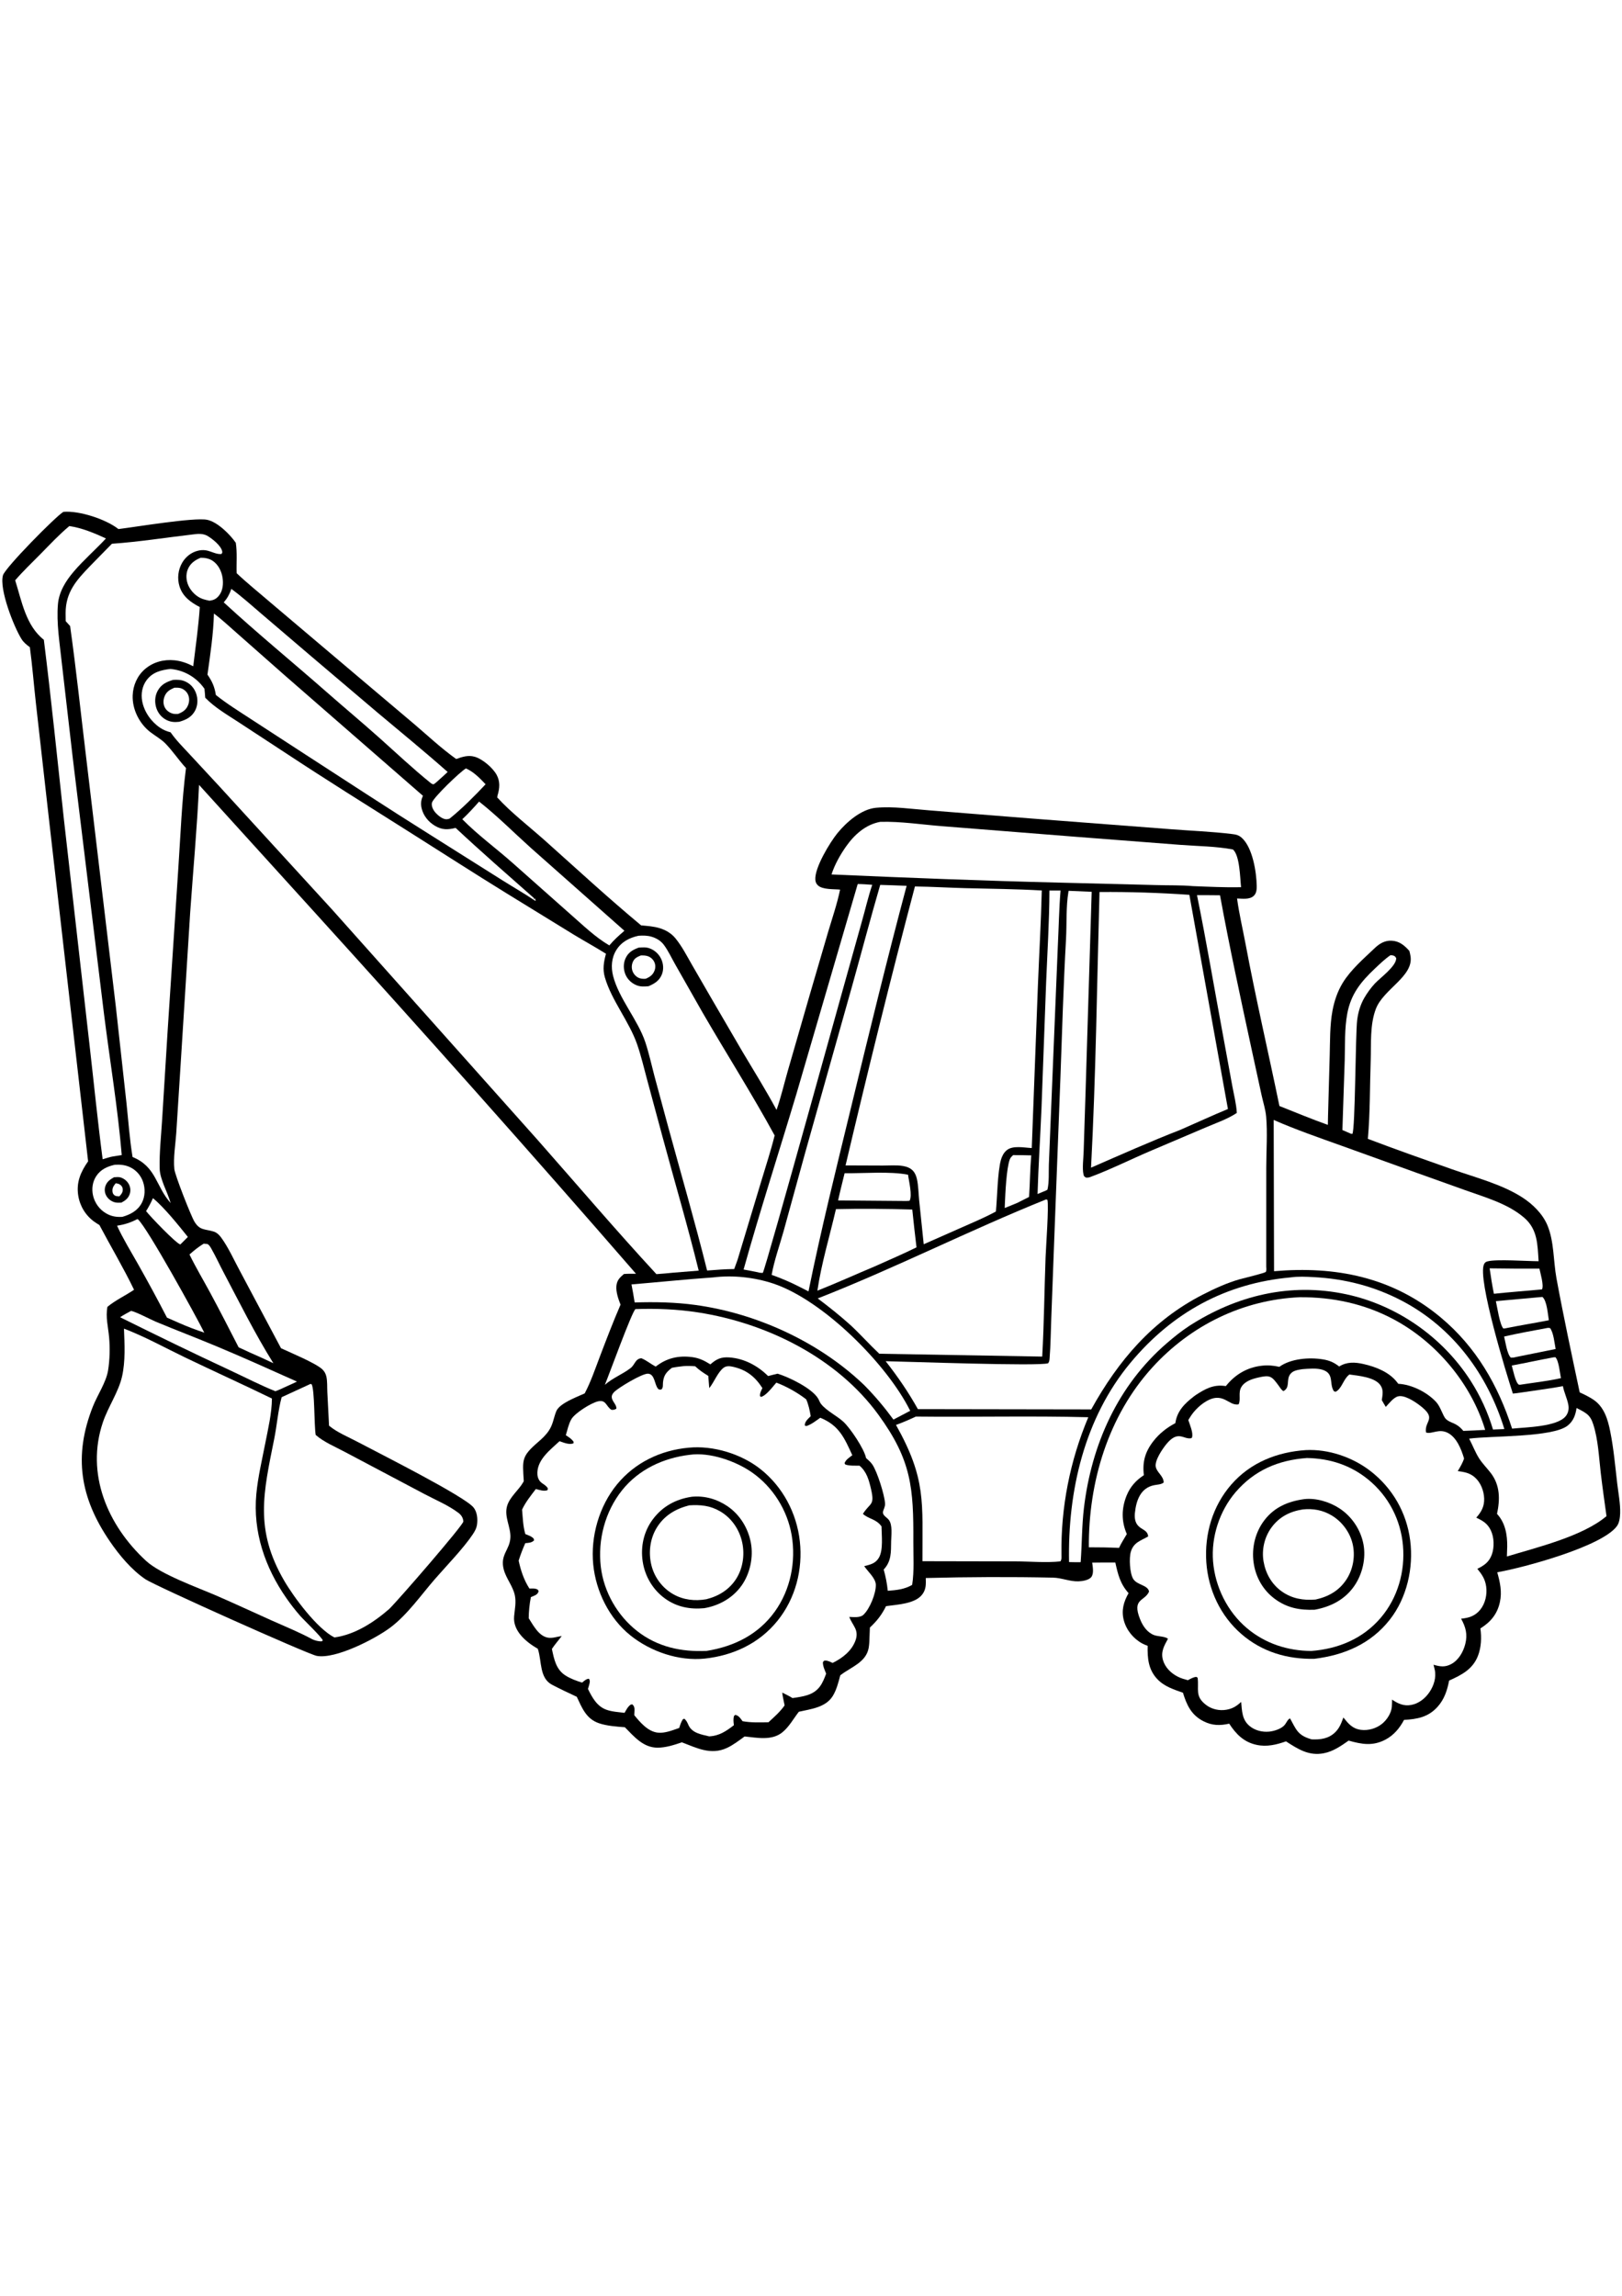 <?xml version="1.0" encoding="utf-8"?>
<!-- Generator: Adobe Illustrator 27.5.0, SVG Export Plug-In . SVG Version: 6.00 Build 0)  -->
<svg xmlns="http://www.w3.org/2000/svg" xmlns:xlink="http://www.w3.org/1999/xlink" viewBox="0 0 4000 4000" width="595" height="842" preserveAspectRatio="xMidYMid meet" data-scaled="true">
<g>
	<path style="fill:#FFFFFF;" d="M0,0h4000v4000H0V0z"/>
	<path d="M156.349,431.699c39.108-3.383,104.86,18.152,135.752,42.473c43.336-5.309,185.883-29.141,218.309-22.926
		c25.57,4.902,56.82,36.047,71.078,56.719c3.82,24.008,1.211,50.574,2.109,74.98c26.492,25.129,55.672,48.402,83.352,72.281
		l214.527,181.519l141.176,119.281c33.648,28.766,66.266,59.301,102.34,85.023c15.313-5.313,29.442-10.105,45.633-5.523
		c19.308,5.461,45.008,27.445,54.355,44.969c8.781,16.449,7.223,32.945,2.102,50.152l-0.82,2.687l3.012,0.488l-2.742-1.129
		l-0.535,2.844c31.664,35.434,81.336,73.906,117.949,106.621c78.535,70.172,156.156,141.805,237.156,209.145
		c15.313,1.336,30.758,2.34,45.551,6.809c15.129,4.566,28.902,12.68,38.973,24.957c16.09,19.613,27.906,42.867,40.504,64.773
		l49.668,85.898l75.234,129.027c28.449,47.699,57.645,94.527,83.996,143.488c10.902-30.977,18.512-63.922,27.566-95.531
		l54.746-189.68l44.969-153.738c10.273-34.484,22.141-68.949,29.465-104.195c-15.113-1.602-43.137,0.527-54.797-10.555
		c-4.016-3.813-5.82-8.113-6.246-13.563c-2.324-29.664,36.269-92.726,54.605-115.207c21.941-26.902,58.582-58.992,94.73-62.418
		c42.59-4.039,89.316,3.133,132.055,6.355l246.594,19.692l348.77,26.789c49.816,3.918,100.539,5.738,150.109,11.773
		c10.051,1.223,16.77,2.336,24.578,9.27c26.875,23.867,36.594,84.801,37.023,119.508c0.105,8.477-0.77,17.531-7.246,23.688
		c-10.242,9.73-28.371,6.93-41.222,6.523c5.035,37.605,14.019,75.113,21.004,112.438c25,133.582,56.063,266.07,83.476,399.188
		c39.653,15.773,79.239,32.246,119.434,46.574l0.434-22.605l4.105-148.105c1.055-36.785,0.164-74.969,6.957-111.219
		c4.465-23.82,12.438-47.367,25.117-68.117c19.918-32.601,51.727-59.82,79.285-86.074c11.434-10.891,24.871-18.832,41.183-17.984
		c19.535,1.02,31.496,11.43,43.875,25.102c1.176,4.062,2.039,8.176,2.773,12.336c8.832,50.16-66.297,81.465-85.148,130.18
		c-15.285,39.492-11.508,86.516-12.945,128.176c-2.211,64.004-1.285,129.027-7,192.734c69.074,26.273,139.016,50.894,208.746,75.406
		c56.723,19.938,122.176,36.613,172.727,69.379c25.137,16.293,49.141,39.777,61.055,67.676
		c17.059,39.953,14.777,88.973,22.645,131.609c17.34,93.981,37.453,187.551,57.27,281.035c11.273,5.035,22.68,10.672,33.031,17.461
		c27.305,17.898,36.328,49,42.383,79.457c8.359,41.941,12.148,84.973,17.07,127.414c2.774,23.77,8.047,50.031,7.266,73.914
		c-0.352,10.055-1.836,23.051-7.969,31.445c-36.953,50.41-230.09,102.453-295.145,113.887c7.008,24.734,12.16,48.223,6.461,73.929
		c-6.555,29.563-23.012,48.809-48.031,64.5c3.227,21.926,2.164,46.57-5.906,67.375c-13.051,33.637-40.523,47.23-71.246,61.227
		c-4.523,24.117-12.09,46.828-29.039,65.281c-23.078,25.121-49.945,29.726-82.121,31.644c-10.59,20-24.973,37.422-45.234,48.27
		c-31.551,16.887-58.84,11.926-91.355,2.727c-19.078,13.355-37.641,26.473-60.926,31.117c-37.09,7.395-64.129-10.227-93.559-29.246
		c-23.762,8.344-47.242,14.063-72.465,8.648c-31.527-6.77-50.715-26.418-67.594-52.273c-22.836,5.125-42.219,4.918-63.688-6.098
		c-29.844-15.313-41.125-39.859-50.391-70.207c-23.086-8.09-46.363-15.488-63.602-33.969
		c-21.863-23.434-24.121-51.301-23.406-81.621c-4.547-1.699-9.039-3.496-13.32-5.801c-21.793-11.734-39.094-32.969-45.457-56.969
		c-6.527-24.617-0.488-45.723,11.699-67.125c-20.797-23.196-26.16-46.219-32.703-75.586c-18.996-0.192-38,0.117-56.996,0.293
		c1.238,10.16,4.594,26.379-2.031,35.32c-6.004,8.109-22.438,10.543-31.707,10.848c-21.66,0.711-41.559-8.664-63.09-9.125
		c-104.035-2.215-209.516-1.746-313.563,0.949c0.321,15.09,1.043,27.184-8.34,40.016c-17.59,24.047-62.504,25.285-89.707,29.352
		c-10.523,21.383-22.465,36.52-39.809,52.77l-1.449,36.285c-0.348,4.539-0.68,9.141-1.48,13.625
		c-6.371,35.629-42.52,46.996-67.953,66.238l-2.18,1.664c-4.387,16.895-9.355,36.328-18.652,51.184
		c-17.625,28.168-53.758,31.805-83.5,38.59c-13.117,16.855-24.113,37.465-40.93,50.93c-26.086,20.883-62.215,13.05-92.793,9.972
		c-14.004,10.07-28.227,21.273-43.965,28.473c-39.375,18.016-73.707,0.137-110.711-14.008
		c-19.183,6.473-40.008,13.324-60.465,13.207c-35.016-0.207-57.59-27.504-80.199-50.398c-20.774-1.598-44.195-3.18-64.031-9.929
		c-31.246-10.633-41.68-37.785-54.539-65.153c-20.473-9.637-41.137-19.223-61.16-29.766c-30.996-16.324-25.106-57.445-34.293-86.519
		c-0.219-0.699-0.461-1.391-0.691-2.086c-28.316-16.32-61.676-43.551-58.406-79.84c1.574-17.453,5.527-35,1.719-52.453
		c-4.938-22.625-21.453-41-27.293-63.352c-9.496-36.34,14.574-47.57,16.375-77.898c1.578-26.57-16.18-52.219-7.879-79.18
		c6.902-22.41,28.672-38.43,39.992-58.699c0.316-0.567,0.613-1.141,0.918-1.711c-3.141-53.586-6.297-60.645,36.027-97.148
		c9.59-8.273,18.457-16.586,25.582-27.168c10.906-16.203,11.582-30.688,18.391-47.847c8.008-20.176,51.188-35.457,70.277-44.352
		c15.125-28.676,25.66-59.957,37.172-90.211c16.441-43.207,32.836-86.105,51.199-128.551c-5.34-13.512-11.531-31.215-10.242-45.793
		c1.266-14.277,8.125-20.887,18.625-29.801c9.871-0.813,19.793-0.617,29.691-0.629c-260.672-300.25-525.57-596.934-792.738-891.406
		l-284.789-313.851c-4.723,104.543-14.453,209.141-21.785,313.543l-24.293,386.277l-10.148,159.105
		c-1.969,28.125-7.539,60.52-4.68,88.414c1.527,14.922,40.93,115.18,49.512,129.398c13.387,22.18,25.492,17.805,47.387,24.488
		c7.523,2.297,13.527,8,18.105,14.184c18.227,24.625,32.027,56.012,46.734,83.082l101.344,190.445
		c23.551,10.969,83.91,36,101.152,51.359c5.644,5.027,9.219,11.527,10.773,18.91c2.527,12.008,1.633,25.563,2.262,37.859
		l4.234,82.809c19.984,16.801,48.566,28.293,71.746,40.633c48.93,26.043,263.988,134.004,285.023,161.543
		c8.457,11.074,9.992,27.203,8.309,40.59c-1.223,9.746-5.281,17.16-10.668,25.223c-22.91,34.301-64.984,77.66-92.898,109.699
		c-34.105,39.152-68.273,88.383-109.988,119.723c-37.719,28.332-135.308,78.578-181.715,70.172
		c-21.727-3.938-398.889-172.98-422.437-188.848c-34.394-23.172-64.548-59.484-87.812-93.441
		c-73.535-107.324-90.197-210.195-42.125-332.176c11.082-28.121,32.828-60.066,37.573-89.016c4.273-26.07,4.934-55.817,2.607-82.055
		c-2.256-25.441-8.977-49.465-4.122-75.047c19.282-16.109,44.59-27.852,65.642-42.102c-26.056-54.117-57.356-106.449-85.43-159.633
		c-4.181-2.496-8.299-5.082-12.272-7.902c-21.69-15.398-35.929-38.855-40.001-65.148c-5.034-32.5,6.176-58.133,24.412-84.016
		l-95.323-832.808L88.417,902.551c-5.066-45.637-8.665-91.594-14.782-137.086c-8.073-6.035-15.101-11.406-20.558-20.109
		C33.999,714.938-2.249,622.297,7.295,588.184C12.486,569.633,137.108,443.098,156.349,431.699z"/>
	<path style="fill:#FFFFFF;" d="M377.154,2123.824c28.241,23.152,62.749,66.59,86.159,95.605l-18.555,18.578
		c-10.555-2.379-74.904-69.613-84.516-82.27C366.888,2145.34,372.233,2135.141,377.154,2123.824z"/>
	<path style="fill:#FFFFFF;" d="M3831.359,2516.215l4.418-0.207c8.398,8.488,11.125,39.121,13.621,51.566
		c-32.934,7.402-67.496,11.09-100.887,16.309l-3.047-0.277c-8.309-5.477-14.254-36.625-17.285-47.129
		C3762.641,2530.102,3796.871,2522.515,3831.359,2516.215z"/>
	<path style="fill:#FFFFFF;" d="M3815.598,2443.91c2.594-0.492,4.453-0.105,7.039,0.258c8.727,11.746,10.844,36.926,13.699,51.567
		l-105.16,21.23l-5.336,0.058c-9.141-8.434-13.469-39.363-16.582-52.011C3744.426,2456.82,3780.129,2450.645,3815.598,2443.91z"/>
	<path style="fill:#FFFFFF;" d="M2498.582,2017.66c14.832-0.184,29.734,0.398,44.566,0.668
		c-2.961,34.012-3.121,68.375-5.371,102.465l-29.453,14.883l-30.574,12.488c0.09-3.332,0.195-6.664,0.34-9.992
		c1.152-26.133,3.738-87.629,12.234-110.172C2491.926,2023.746,2495.293,2020.649,2498.582,2017.66z"/>
	<path style="fill:#FFFFFF;" d="M3673.582,2296.871c40.918,0.727,81.863,0.723,122.785,0.66
		c2.293,11.207,11.586,42.296,6.227,51.277l-5.262,0.465c-37.758,3.484-75.508,6.297-113.23,10.289
		C3679.856,2338.723,3676.582,2317.914,3673.582,2296.871z"/>
	<path style="fill:#FFFFFF;" d="M494.898,544.914c10.383-0.184,21.082,1.793,29.809,7.715c13.637,9.254,21.613,25.277,24.09,41.234
		c2.238,14.414,1.063,31.414-8.086,43.402c-6.84,8.961-13.32,12.188-24.308,13.539c-5.438-1.141-10.942-2.367-16.211-4.145
		c-15.348-5.18-29.25-18.781-35.742-33.516c-5.438-12.34-6.516-26.961-1.359-39.582
		C469.141,558.746,480.559,550.715,494.898,544.914z"/>
	<path style="fill:#FFFFFF;" d="M3796.055,2368.012l7.75-0.617c11.222,9.735,13.125,42.223,15.824,57.395
		c-35.863,7.098-71.965,12.758-107.816,20.082l-4.461,0.383c-9.008-10.238-15.062-52.723-18.386-67.535L3796.055,2368.012z"/>
	<path style="fill:#FFFFFF;" d="M1149.137,1064.293c19.145,8.481,34.172,24.133,48.375,39.07
		c-27.117,28.949-57.848,59.867-88.719,84.711c-2.406,0.793-4.91,1.488-7.469,1.57c-9.473,0.305-20.645-8.899-26.66-15.465
		c-5.82-6.355-11.293-15.957-9.563-24.938C1067.476,1136.91,1136.262,1071.086,1149.137,1064.293z"/>
	<path style="fill:#FFFFFF;" d="M2082.871,2062.371c47.097,0.539,111.906-5.176,156.453,3.637
		c1.844,15.164,11.23,51.473,3.68,64.328l-8.141,0.504l-168.023-1.391C2071.633,2107.008,2077.504,2084.688,2082.871,2062.371z"/>
	<path style="fill:#FFFFFF;" d="M3428.738,1524.973c1.726,0.016,4.273-0.035,5.91,0.344c5.055,1.18,5.992,2.723,8.555,6.773
		c0.285,20.152-39.879,48.57-53.117,63.016c-9.508,10.371-18.383,22.504-25.445,34.676c-9.789,16.871-15.27,35.469-17.703,54.762
		c-4.477,35.535-4.566,271.059-11.957,280.887l-3.527-0.508l-20.98-9.074l5.719-172.195c1.023-37.723-0.652-77.961,6.34-115.137
		c8.992-47.84,33.348-78.043,68.059-110.734C3402.781,1546.301,3414.914,1534.488,3428.738,1524.973z"/>
	<path style="fill:#FFFFFF;" d="M282.905,2041.492c12.519-0.824,24.883,0.195,36.473,5.363c15.717,7.004,27.56,20.129,33.233,36.352
		c5.897,16.859,5.477,36.418-2.941,52.371c-10.029,19-27.995,28.609-47.894,34.316c-14.701,0.906-27.136-1.023-40.094-8.559
		c-16.33-9.496-27.972-25.563-32.216-43.938c-3.745-16.215-1.433-33.719,7.776-47.742
		C248.12,2053.094,264.205,2045.742,282.905,2041.492z"/>
	<path d="M281.095,2072.281c4.981-0.266,11.308-1.102,16.124,0.39c8.536,2.648,15.952,8.523,20.312,16.355
		c4.093,7.355,5.105,16.078,2.553,24.121c-3.438,10.84-10.973,16.578-20.649,21.684c-4.545,0.176-9.323,0.492-13.826-0.25
		c-9.225-1.52-18.038-7.645-22.86-15.613c-4.436-7.332-5.627-15.875-3.051-24.086C263.34,2083.27,270.963,2078.078,281.095,2072.281
		z"/>
	<path style="fill:#FFFFFF;" d="M285.401,2087.066c3.504,0.512,6.539,0.938,9.662,2.785c4.1,2.426,6.929,6.074,7.525,10.879
		c1.002,8.082-3.051,13.043-8.132,18.547c-4.889-0.179-9.915,0.083-13.562-3.875c-2.502-2.719-3.264-4.91-3.561-8.477
		C276.618,2098.336,280.242,2093.367,285.401,2087.066z"/>
	<path style="fill:#FFFFFF;" d="M323.001,2401.879c9.406,0.633,49.468,21.656,61.559,26.695
		c49.768,20.746,100.182,39.945,149.94,60.715c66.32,27.683,132.277,57.457,197.875,86.805c-10.629,5.117-21.434,9.883-32.18,14.746
		c-6.734,3.543-13.984,6.176-21.035,9.02c-38.09-15.297-75.484-34.696-112.734-52.02c-90.789-42.227-180.552-85.93-270.233-130.441
		C304.678,2411.609,314.03,2406.879,323.001,2401.879z"/>
	<path style="fill:#FFFFFF;" d="M502.332,2236.031l9.297,0.836c5.285,3.102,7.934,8.699,10.867,13.883
		c10.012,17.695,18.512,36.371,28.012,54.367c39.844,75.473,78.363,153.352,123.656,225.691l-27.129-12.691
		c-19.668-8.582-39.168-17.406-58.574-26.566c-23.082-45.059-46.176-90.168-70.223-134.719
		c-16.918-31.336-35.352-62.102-50.953-94.113C478.121,2253.094,489.918,2243.539,502.332,2236.031z"/>
	<path style="fill:#FFFFFF;" d="M338.492,2175.531l1.592,0.387c22.851,20.012,143.779,239.309,163.708,279.5
		c-10.621-3.445-21.117-7.496-31.625-11.285c-20.379-7.73-40.387-17.074-60.406-25.73c-22.97-44.566-47.156-89.066-71.816-132.719
		c-17.493-30.969-36.436-61.602-51.288-93.953C307.242,2188.86,321.799,2184.25,338.492,2175.531z"/>
	<path style="fill:#FFFFFF;" d="M2587.992,1365.402l27.43-0.016c-3.828,45.703-4.441,91.93-6.77,137.754l-17.758,432.109
		l-4.305,105.719c-0.68,19.488,0.992,43.02-3.496,61.922l-3.445,2.008l-20.957,8.715c2.133-70.531,6.75-141.121,9.727-211.637
		l11.383-308.605C2582.844,1517.598,2587.707,1441.227,2587.992,1365.402z"/>
	<path style="fill:#FFFFFF;" d="M1181.5,1146.055c44.754,35.191,85.867,76.754,128.246,114.789l230.133,203.727
		c-13.434,11.516-25.813,22.476-37.172,36.117c-34.242-19.875-64.648-49.492-94.371-75.449l-145.039-128.621
		c-40.652-35.965-85.195-68.355-123.266-107.043C1154.852,1175.785,1168.109,1161.203,1181.5,1146.055z"/>
	<path style="fill:#FFFFFF;" d="M570.512,621.676c26.113,19.133,50.551,41.203,75.18,62.231L768.309,788.57l163.496,138.746
		c57.551,48.269,115.941,95.941,172.148,145.742c-8.637,8.308-17.762,16.203-26.641,24.262c-2.664,2.484-5.063,4.23-8.074,6.227
		c-3.281-0.578-4.742-1.383-7.355-3.48c-43.742-35.203-84.672-73.973-126.547-111.324c-42.508-37.922-86.363-74.539-129.188-112.152
		c-84.387-74.129-171.75-145.586-254.324-221.664C560.813,644.34,566.129,634.723,570.512,621.676z"/>
	<path style="fill:#FFFFFF;" d="M2061.516,2150.891c62.379-1.535,125.855-0.84,188.23,0.977c3.047,31.129,6.816,62.184,10.43,93.25
		c-33.566,16.594-68.34,31.266-102.461,46.719c-47.383,19.879-94.234,41.172-141.988,60.133
		C2025.637,2284.727,2046.168,2217.223,2061.516,2150.891z"/>
	<path style="fill:#FFFFFF;" d="M2115.195,1349.359c12.004,0.074,23.871,0.973,35.828,1.898
		c-10.098,29.793-17.086,60.895-25.766,91.156c-25.18,87.789-237.844,858.856-244.203,865.715l-6.976-0.355
		c-13.274-3.199-26.887-5.445-40.297-8.031c40.547-145.094,87.102-288.723,130.313-433.055L2115.195,1349.359z"/>
	<path style="fill:#FFFFFF;" d="M3182.895,2319.164c17.734-2.66,38.914-1.621,56.754-0.672
		c77.637,4.133,150.164,22.699,219.227,59.184c124.984,66.023,210.098,181.961,251.008,315.465l-28.035,1.121
		c-12.445-42.031-31.402-83.148-55.035-120.012c-69.125-107.813-181.453-186.527-306.695-213.41
		c-137.816-29.582-271.07,2.828-388,78.406c-19.215,12.578-37.391,27.305-54.777,42.305
		c-120.711,104.145-185.512,249.547-204.215,405.801c-5.34,44.641-4.781,89.277-8.133,133.977
		c-9.508,0.324-19.098-0.105-28.613-0.258c-3.465-175.063,37.769-354.98,151.875-491.852
		C2890.887,2406.109,3022.512,2333.598,3182.895,2319.164z"/>
	<path style="fill:#FFFFFF;" d="M1759.168,2319.184c48.449-6.016,101.481-0.18,147.649,15.141
		c122.309,40.578,280.543,198.23,337.785,313.746l-41.297,21.684c-21.566-29.535-45.262-57.781-70.934-83.813
		c-2.39-2.324-4.785-4.637-7.223-6.91c-110.18-102.953-261.266-171.457-410.301-191.891c-49.574-6.801-99.77-7.699-149.715-6.156
		c-2.274-14.902-4.977-29.676-7.852-44.477C1624.613,2330.867,1691.75,2323.875,1759.168,2319.184z"/>
	<path style="fill:#FFFFFF;" d="M3887.949,2641.164c8.379,4.328,17.477,8.664,24.941,14.442c8.672,6.695,13.008,15.785,16.25,25.992
		c12.148,37.766,13.867,80.242,18.438,119.559c4.18,35.582,9.297,71.082,14.18,106.566c-58.313,49.84-172.469,77.359-245.637,99.543
		l0.789-24.105c0.469-29.039-4.633-58.887-25.141-80.883c7.625-35.629,7.871-70.656-15.563-101.054
		c-9.191-11.914-20.347-23-28.469-35.641c-9.531-14.836-16.309-33.121-24.688-48.836c53.957-7.328,205.313-2.809,242.621-31.914
		C3879.953,2673.691,3885.48,2658.5,3887.949,2641.164z"/>
	<path style="fill:#FFFFFF;" d="M2170.672,1351.445c21.707,0.457,43.438,1.523,65.137,2.309
		c-48.254,180.898-92.551,363.031-136.703,544.969c-36.656,151.059-74.398,302.676-105.32,455.016l-20.281-10.371
		c-22.949-11.855-46.246-21.816-70.57-30.461c6.43-35.836,19.461-71.973,29.313-107.141l53.426-194.156l115.77-411.043
		C2124.711,1517.613,2146.566,1434.145,2170.672,1351.445z"/>
	<path style="fill:#FFFFFF;" d="M170.972,466.758c31.562,4.602,61.478,17.371,90.312,30.555
		c-25.801,27.777-54.742,52.715-79.391,81.602c-19.577,22.945-36.318,49.567-38.991,80.301
		c-4.043,46.484,4.347,96.227,9.224,142.558l27.717,240.27l76.627,627.613c14.545,115.73,33.988,231.711,43.765,347.855
		l-22.464,3.598c-8.246,1.418-16.575,4.469-24.628,6.809c-12.348-94.258-21.743-189.148-32.554-283.613l-62.83-552.891
		c-16.18-148.008-31.16-296.504-49.618-444.23c-44.442-34.957-54.508-95.258-70.719-146.703
		c19.424-22.57,41.407-43.395,62.318-64.594C122.834,512.473,145.716,487.836,170.972,466.758z"/>
	<path style="fill:#FFFFFF;" d="M527.559,682.414c19.332,14.316,37.305,31.469,55.469,47.266l118.73,104.781l341.25,297.32
		c-4.758,10.43-5.883,19.406-3.293,30.648c4.242,18.406,16.914,33.891,33.043,43.41c17.535,10.348,31.715,9.871,50.859,5.106
		c63.149,59.066,128.582,115.984,193.363,173.266l-0.801,2.625l4.609-2.5l-1.48,2.367l1.941,2.567l-1.324,1.394
		c-26.371-17.734-53.945-33.516-80.84-50.434l-179.527-113.145c-103.129-64.598-205.043-131.594-307.25-197.668L620.68,943.871
		c-29.578-19.336-60.699-38.559-88.309-60.563c-3.266-20.398-9.102-33.551-20.754-50.293
		C518.594,783.422,526.336,732.496,527.559,682.414z"/>
	<path style="fill:#FFFFFF;" d="M1567.16,2397.34c51.691-1.832,103.461,0.281,154.617,8.227
		c169.363,26.301,342.262,111.809,444.508,252.301c81.797,112.398,86.746,180.137,86.086,313.676
		c-0.168,34.39,2.438,71.832-2.91,105.793c-19.004,10.992-38.754,12.977-60.148,14.539c-1.832-18.078-5.098-34.903-10.059-52.387
		c19.355-20.605,17.867-42.945,18.352-69.273c0.309-14.922,3.91-40.562-5.617-53.07c-3.598-4.723-9.871-8.145-12.949-13.063
		c-3.57-5.699-0.609-9.824,1.332-15.488c1.328-3.863,2.578-7.457,2.328-11.621c-1.297-21.52-19.047-77.855-31.125-96.055
		c-4.133-6.227-10.242-11.332-15.777-16.289c-4.215-22.32-39.316-74.441-56.211-89.762c-16.465-14.93-40.762-26.305-54.562-43.269
		c-3.348-4.121-4.77-9.246-7.438-13.715c-15.277-25.59-73.004-53.27-100.02-61.313c-7.777,1.766-15.492,3.844-23.223,5.813
		c-26.086-25.496-58.676-43.246-95.734-45.891c-20.523-1.465-31.961,4.094-46.746,17.156c-14.777-9.207-27.422-15.637-44.961-17.918
		c-33.848-4.398-62.797,2.289-89.801,23.316c-12.266-6.258-22.582-15.352-35.434-20.535c-15.434,1.363-15.387,15.738-26.871,24.477
		c-20.285,15.438-43.535,23.879-63.195,41.098C1500.406,2563.602,1558.703,2402.516,1567.16,2397.34z"/>
	<path style="fill:#FFFFFF;" d="M2170.957,1196c50.313-1.395,103.219,6.938,153.461,10.82l326.742,25.902l259.34,20.031
		c42.563,3.258,88.301,3.453,130.105,11.422c17.059,15.16,17.402,70.09,19.996,93.004c-39.531,0.801-79.219-1.129-118.711-2.695
		c-29.875-2.656-61.195-1.633-91.301-2.609l-237.504-5.996c-187.551-4.535-375.09-11.895-562.496-20.164
		c7.59-23.816,21.23-48.051,35.535-68.508C2106.574,1227.965,2134.828,1202.383,2170.957,1196z"/>
	<path style="fill:#FFFFFF;" d="M2579.738,2126.902l3.227,0.922c3.961,14.934-3.539,116.422-4.48,142.063
		c-2.992,81.465-3.734,163.129-8.277,244.52l-401.855-7.012c-24.02-22.574-45.961-47.32-70.129-69.867
		c-26.102-23.57-53.539-45.352-81.613-66.508C2207.273,2296.371,2389.945,2203.277,2579.738,2126.902z"/>
	<path style="fill:#FFFFFF;" d="M2258.66,2662.297c141.664,1.582,283.582-2.043,425.203,1.625
		c-45.16,107.227-67.859,222.066-66.223,338.52c0.066,5.656,0.871,12.418-2.637,16.93c-35.551,3.688-74.387,0.059-110.23-0.004
		l-229.945-0.453c-0.457-145.785,9.773-202.219-65.234-335.988C2226.422,2676.863,2242.453,2669.813,2258.66,2662.297z"/>
	<path style="fill:#FFFFFF;" d="M1574.535,1476.879c11.289-0.848,22.074-0.727,33.031,2.563
		c10.891,3.273,22.063,9.949,28.984,19.094c11.336,14.969,19.379,32.887,28.711,49.188l67.125,118.121
		c58.664,101.309,121.922,200.66,177.953,303.375c-9.231,37.398-21.543,74.692-32.629,111.621l-58.723,194.68l-8.363,23.094
		c-22.285-0.023-44.594,2.086-66.809,3.676c-29.797-119.535-64.328-238.133-96.754-357l-33.277-123.031
		c-7.199-27.504-13.402-55.926-22.355-82.906c-18.281-55.105-65.461-107.816-79.531-163.676c-5.445-21.605-3.93-44.441,8.07-63.656
		C1532.637,1491.742,1551.938,1481.867,1574.535,1476.879z"/>
	<path d="M1574.953,1506.156c9.203-0.664,18.133-1.5,26.977,1.699c12.801,4.629,23.348,14.453,28.922,26.859
		c5.348,11.91,6.203,25.793,1.195,37.965c-6.269,15.238-18.148,22.414-32.691,28.613c-9.84,0.832-18.961,1.535-28.383-1.953
		c-12.441-4.609-22.945-14.094-28.269-26.309c-5.399-12.383-5.883-27.039-0.504-39.508
		C1548.797,1518.215,1559.953,1511.68,1574.953,1506.156z"/>
	<path style="fill:#FFFFFF;" d="M1580.547,1525.328c5.07-0.094,10.402,0.012,15.332,1.375c7.347,2.023,13.68,7.156,17.183,13.914
		c3.563,6.871,3.859,14.617,1.164,21.852c-4.082,10.941-11.414,15.945-21.742,20.379c-4.707,0.488-9.738,0.242-14.317-1.074
		c-7.23-2.074-13.66-8.074-17-14.703c-3.926-7.785-4.09-17.016-0.809-25.063C1564.395,1532.109,1571.238,1529.207,1580.547,1525.328
		z"/>
	<path style="fill:#FFFFFF;" d="M3205.086,2368.063c81.246-0.59,159.926,16.133,231.895,54.609
		c105.246,56.266,190.883,158.004,225.625,272.472c-17.953,1.102-35.918,1.781-53.887,2.5c-18.39-22.23-30.773-17.539-43.101-29.461
		c-7.285-7.043-12.773-29.515-23.68-41.473c-22.297-24.438-60.965-43.676-93.68-45.184l-0.93-1.246l-1.578-2.055
		c-19.324-25.5-52.828-38.586-83.324-45.469c-21.133-4.77-40.938-5.75-59.891,6.105c-13.16-10.344-24.422-15.07-40.813-17.672
		c-33.375-5.301-78.75-1.852-106.805,18.523c-14.852-3.375-28.531-4.488-43.637-2.727c-36.199,4.219-65.668,21.891-88.156,50.102
		c-1.25-0.133-2.504-0.242-3.754-0.398c-27.879-3.477-47.977,7.879-70.434,22.48c-1.434,1.023-2.879,2.035-4.277,3.109
		c-22.992,17.668-42.008,36.305-46.145,66.281c-21.211,11.102-40.016,25.961-54.66,45c-19.93,25.914-26.953,50.844-22.945,83.227
		c-19.578,12.742-33.996,28.847-42.738,50.703c-12.574,31.445-12.965,63.25,0.668,94.504c-6.531,11.531-13.766,21.938-19.207,34.129
		c-24.836-1.168-49.563-1.519-74.426-1.488c-1.074-160.527,47.375-323.629,156.883-443.773
		C2936.461,2437.328,3065.023,2374.305,3205.086,2368.063z"/>
	<path style="fill:#FFFFFF;" d="M765.785,2581.773l2.813,1.063c7.543,14.024,5.945,100.109,9.902,124.707
		c19.719,17.559,49.516,29.914,72.863,42.418l194.52,102.938c27.535,14.672,60.926,28.469,85.504,47.516
		c6.641,5.148,10.746,12.047,11.273,20.516c0.52,8.328-161.992,195.871-182.965,215.887
		c-37.703,32.824-84.629,63.285-135.039,70.059c-42.668-21.695-100.129-99.164-123.848-139.938
		c-73.418-126.207-51.281-216.512-24.523-349.879c6.797-33.875,9.305-69.219,18.273-102.512L765.785,2581.773z"/>
	<path style="fill:#FFFFFF;" d="M2711.469,1369.051c73.371-0.656,148.434,1.816,221.609,6.902l95.082,528.051
		c-39.438,16.32-78.191,34.348-117.336,51.371c-73.902,28.688-147.484,61.633-220.219,93.27
		C2702.531,1822.52,2705.246,1595.41,2711.469,1369.051z"/>
	<path style="fill:#FFFFFF;" d="M3141.031,1930.976c53.973,23.731,111.051,43.461,166.566,63.34l188.531,67.933l116.965,41.828
		c49.363,17.719,104.57,32.953,145.219,67.563c33.973,28.93,33.281,66.992,36.02,107.672c-28.222,0.055-104.484-5.652-126.293,0.473
		c-4.414,1.238-6.441,3.063-8.348,7.09c-16.73,35.383,55.523,271.113,71.246,318.875c31.039-3.879,61.98-8.773,92.926-13.336
		c10.16-1.383,20.27-3.395,30.371-5.168c3,15.645,10.265,29.906,13.285,45.371c1.977,10.113,0.52,19.926-5.871,28.246
		c-20.652,26.883-99.148,27.731-132.676,31.211c-34.527-106.949-88.699-201.258-176.016-274.141
		c-119.449-99.707-259.633-127.102-411.035-113.957L3141.031,1930.976z"/>
	<path style="fill:#FFFFFF;" d="M305.739,2445.535c51.55,19.551,101.429,47.367,151.132,71.25
		c71.039,34.137,142.848,66.594,213.734,101.074c-0.293,36.348-9.34,73.977-16.27,109.582
		c-8.086,41.563-18.238,83.766-22.195,125.941c-8.727,92.953,21.363,180.961,74.18,256.727c10.379,14.887,21.519,29.23,33.426,42.93
		c9.734,11.203,54.582,53.703,56.398,61.516l-3.43,2.066c-8.434-0.195-14.402-1.801-22.168-5.043
		c-32.457-17.598-67.961-31.953-101.68-47.031c-44.481-19.895-88.672-40.571-133.363-59.969
		c-48.773-21.167-138.953-53.023-175.331-86.519c-95.102-87.555-149.37-214.98-106.395-341.82
		c12.816-37.824,38.477-74.43,47.134-112.398C309.621,2525.637,307.172,2484.453,305.739,2445.535z"/>
	<path style="fill:#FFFFFF;" d="M477.906,487.125c11.5-1.723,24.105-1.895,34.254,4.195c12.012,7.207,33.762,24.43,35.914,38.535
		c0.453,2.98-0.598,3.531-2.078,5.859c-19.566,1.387-31.625-14.398-57.523-8.234c-16.668,3.965-30.477,14.816-39.121,29.535
		c-10.227,17.414-12.676,38.996-6.715,58.281c7.828,25.332,27.645,39.547,50.004,51.145c-3.152,48.625-10.27,97.551-16.105,145.934
		c-14.562-7.543-29.758-12.981-46.141-14.656c-26.543-2.711-52.855,4.313-73.214,21.953c-18.751,16.246-29.099,40.004-29.996,64.648
		c-1.247,34.273,16.323,69.227,43.111,90.152c12.276,9.59,26.837,17.336,37.735,28.527c18.059,18.543,32.805,41.129,50.637,60.344
		c-10.477,81.805-13.34,164.945-18.945,247.211l-26.133,397.504l-13.957,224.996c-2.398,38.719-6.863,79.082-5.887,117.824
		c0.371,14.707,5.52,27.75,10.488,41.383c6.219,14.43,11.832,28.77,16.746,43.695c-37.17-41.063-35-89.438-94.072-113.598
		c-7.279-43.883-10.332-89.211-15.068-133.48l-26.27-237.926l-72.968-612.496c-13.143-108.391-24.543-217.07-39.716-325.199
		L162.06,701.25l-0.241-19.676c-0.126-51.871,26.862-81.606,60.992-116.934l53.192-54.277
		C343.115,505.738,410.988,494.855,477.906,487.125z"/>
	<path style="fill:#FFFFFF;" d="M2256.293,1355.359c41.469,0.5,83,3.09,124.472,4.141c62.797,1.594,125.613,2.09,188.34,5.719
		c-1.84,77.719-6.41,155.488-9.477,233.176l-15.223,401.832c-18.418-0.703-46.992-7.242-62.133,5.719
		c-7.043,6.027-11.421,14.652-13.894,23.457c-8.355,29.742-9.074,93.418-12.402,127.348c-29.484,15.953-61.098,28.914-91.719,42.574
		l-86.285,38.129l-11.168-107.57c-1.77-17.426-1.816-36.508-5.668-53.543c-1.707-7.551-4.734-15.102-10.262-20.692
		c-6.492-6.558-15.18-9.66-24.113-11.164c-15.777-2.652-33.434-1.031-49.469-1.062l-92.071-0.344
		C2139.406,1813.317,2196.016,1583.59,2256.293,1355.359z"/>
	<path style="fill:#FFFFFF;" d="M2635.285,1366.063l56.906,2.422l-15.008,490.926l-4.824,149.816
		c-0.418,16.098-3.824,40.852-0.34,56.203c1.18,5.199,2.48,5.641,6.777,7.844c3.582-0.035,6.32-0.23,9.727-1.492
		c50.992-18.929,101.078-44.211,151.309-65.5l134.918-57.379c24.695-10.609,53.015-20.191,75.313-35.195
		c-1.125-22.203-7.203-45.012-11.168-66.871l-22.519-122.856c-21.566-115.656-40.961-231.945-64.484-347.203
		c18.91-0.152,37.855,0.188,56.77,0.289c23.199,127.047,50.859,254.055,78.074,380.32l24.5,112.77
		c3.734,16.969,9.676,35.215,11.195,52.469c3.555,40.434,0.359,83.996,0.273,124.711l-0.066,244.895
		c0.168,4.16,0.949,9.215-0.742,13.101c-1.34,3.075-56.441,16.082-64.512,18.387c-31.852,9.09-61.922,22.93-91.34,37.996
		c-124.363,63.688-208.324,162.766-274.941,282.906l-427.535-0.684c-23.629-42.285-49.547-79.914-79.422-118.121
		c50.891,0.906,378.383,12.887,400.758,5.039c2.836-4.125,3.09-7.047,3.48-11.898c2.652-32.773,2.863-66.121,4.168-98.988
		l7.492-199.355l15.051-393.969c4.102-113.797,7.422-227.531,13.781-341.231c2.129-38.074-0.309-79.711,6.012-117.168
		C2635.012,1367.52,2635.152,1366.793,2635.285,1366.063z"/>
	<path style="fill:#FFFFFF;" d="M420.18,819.07c3.711,0.352,7.223,0.859,10.891,1.516c30.02,5.371,55.75,22.535,73.125,47.316
		c0.91,7.297,1.285,14.742,1.902,22.078c24.02,24.883,55.078,42.461,83.812,61.379l112.828,73.879
		c102.082,67.395,205.977,132.203,309.41,197.48c79.32,50.059,158.199,100.957,238.074,150.148l165.574,101.781
		c26.047,15.789,52.793,30.418,78.598,46.598c-5.504,19.805-8.598,38.164-2.68,58.391c16.82,57.504,59.93,108.281,79.637,165.285
		c9.676,27.984,16.543,57.277,24.238,85.867l38.277,141.949c29.637,109.828,62,219.309,89.184,329.742l-61.641,4.949
		c-14.203,1.512-28.41,2.648-42.652,3.703c-100.008-108.262-195.852-220.844-293.375-331.371l-505.672-566.746l-278.773-304.582
		l-72.941-78.672c-16.152-17.418-33.773-34.965-47.316-54.504c-9.383-2.422-17.691-5.762-25.773-11.191
		c-22.234-14.945-39.529-39.504-44.322-66.016c-3.237-17.898,0.068-36.867,11.104-51.57
		C376.444,826.82,397.121,821.813,420.18,819.07z"/>
	<path d="M426.965,846.019c10.848-0.648,20.371-0.449,30.43,4.164c12.281,5.637,21.371,15.883,25.977,28.531
		c5.047,13.863,4.727,29.98-2.281,43.117c-8.57,16.067-22.266,22.664-39.016,27.481c-11.273,1.328-20.832,0.797-31.188-4.289
		c-11.988-5.887-20.87-16.453-25.136-29.063c-4.726-13.965-4.104-29.563,2.905-42.676
		C397.176,857.344,410.273,850.941,426.965,846.019z"/>
	<path style="fill:#FFFFFF;" d="M430.09,865.273c5.129-0.004,10.754-0.269,15.691,1.246c7.785,2.387,14.723,8.457,18.012,15.91
		c3.738,8.465,3.355,17.563-0.105,26.047c-4.875,11.949-13.406,17.074-24.906,21.598c-4.57,0.176-9.008,0.266-13.441-1.059
		c-8.316-2.488-15.785-8.207-19.453-16.176c-3.961-8.598-3.324-18.383,0.301-26.977C410.957,874.559,419.305,869.941,430.09,865.273
		z"/>
	<path style="fill:#FFFFFF;" d="M3211.402,2545.484c15.223-1.172,36.188-3.164,50.652,1.637
		c28.176,9.348,16.074,33.055,26.281,50.722c1.758,3.043,2.266,2.434,5.426,3.332c15.07-7.441,18.672-29.715,32.199-41.133
		c0.586-0.492,1.18-0.973,1.77-1.461c22.25,3.113,61.125,6.359,75.664,25.258c9.191,11.945,6.215,24.121,4.277,37.914
		c3.059,5.68,6.48,11.172,9.793,16.707c7.735-8.148,18.703-22.77,29.824-25.859c15.406-4.285,39.723,11.535,51.816,20.477
		c47.422,35.063,12.851,38.492,17.543,68.406c14.227,5.188,31.648-10.777,54.336,1.316c21.605,11.516,32.938,40.59,39.523,62.887
		c-3.516,11.219-9.637,21.008-15.5,31.117c16.172,2.152,29.375,4.23,42.035,15.336c14.473,12.691,22.375,33.184,23.027,52.156
		c0.672,19.59-6.93,33.164-19.469,47.234c15.855,7.5,27.328,14.035,35.52,30.535c8.68,17.48,9.434,42.578,2.73,60.813
		c-6.727,18.309-18.918,26.629-35.586,34.809c11.414,13.988,19.27,25.336,21.793,43.879c2.645,19.414-2.121,41.402-14.555,56.813
		c-12.609,15.633-28.125,20.445-47.258,22.277c11.277,20.652,16.277,38.41,10.359,62.043c-4.855,19.371-16.176,39.629-34.18,49.524
		c-15.738,8.652-27.945,6.664-44.207,1.937c0.953,4.059,2.047,8.082,2.953,12.152c4.258,19.121-2.098,39.219-12.844,55.207
		c-10.395,15.461-26.273,28.25-44.902,31.746c-18.641,3.496-32.516-3.043-47.492-13.086c-0.07,5.918-0.023,11.957-0.555,17.852
		c-1.418,15.692-12.133,32.121-24.199,41.844c-14.137,11.383-33.828,17.145-51.879,14.84c-20.934-2.676-31.027-15.086-43.363-30.441
		c-5.277,14.125-9.504,26.137-20.668,36.848c-16.191,15.539-36.063,17.957-57.434,17.07l-1.777-0.504
		c-32.898-9.625-36.535-23.761-51.602-51.102c-4.711,1.758-6.402,5.699-9.156,9.852c-1.355,2.047-2.543,4.188-4.109,6.094
		c-8.039,9.773-26.168,15.39-38.324,16.57c-17.016,1.656-35.098-2.855-48.367-13.91c-18.758-15.629-18.535-36.984-20.66-59.277
		c-11.43,10.316-20.926,16.547-36.41,19.23c-17.387,3.016-36.125-1.098-50.191-11.891c-28.258-21.684-17.047-38.527-20.742-66.891
		l-3.117-2.211c-7.789,0.621-14.121,4.613-20.914,8.176c-8.395-2.293-16.824-4.586-24.629-8.539
		c-17.027-8.621-31.551-22.723-36.93-41.402c-5.75-19.984,3.063-35.156,12.363-52.144c-6.48-6.129-24.926-5.594-34.066-9.094
		c-17.238-6.598-27.906-22.472-34.531-38.945c-20.934-52.059,11.519-43.816,21.98-68.348c-2.555-16.426-29.742-15.746-39.156-31.441
		c-8.547-14.25-10.301-51.418-5.734-66.789c6.875-23.145,24.082-27.016,42.656-37.68c-1.035-15.547-15.676-16.402-24.879-26.648
		c-7.93-8.828-8.848-20.559-7.668-31.871c3.18-30.578,14.012-61.305,47.512-67.965c7.883-1.57,17.149-1.426,23.41-6.535
		c-0.211-16.246-16.93-24.652-19.602-38.797c-2.949-15.637,16.574-44.168,26.301-55.996c29.105-35.406,42.047-10.82,60.691-14.414
		c1.637-0.316,1.781-0.48,2.379-2.09c3.848-10.406-5.738-32.27-9.105-42.793c2.133-3.492,4.281-6.969,6.555-10.367
		c8.441-12.605,20.352-24.504,32.969-32.852c45.988-30.426,59.203,9.441,84.414,4.594c6.43-11.609-1.5-28.672,6.84-42.617
		c8.578-14.351,26.074-19.879,41.476-23.441c29.316-6.781,33.219-3.949,50.809,20.293c3.648,5.027,6.195,9.805,11.508,13.172
		c17.203-9.109,6.52-27.012,16.379-41.223C3188.309,2548.449,3200.445,2547.402,3211.402,2545.484z"/>
	<path d="M3220.008,2744.984c55.664-2.945,115.16,17.359,159.039,51.133c54.844,42.207,89.781,102.82,98.594,171.559
		c8.637,67.344-7.945,141.422-50.226,195.297c-46.93,59.801-112.531,87.629-186.289,96.594
		c-66.645,1.281-128.844-17.008-179.82-61.176c-51.516-44.637-81.793-109.203-86.41-177.004
		c-4.738-69.598,15.516-138.801,61.855-191.805C3084.004,2775.531,3149.598,2749.75,3220.008,2744.984z"/>
	<path style="fill:#FFFFFF;" d="M3222.891,2764.488c56.355,0.984,107.715,17.418,151.633,53.379
		c49.473,40.516,79.637,98.484,85.285,162.105c5.68,63.969-12.727,128.934-54.527,178.141
		c-43.973,51.758-104.859,77.012-171.543,82.098c-58.434-0.34-113.719-18.277-158.793-56.281
		c-48.086-40.543-78.398-101.875-83.434-164.422c-4.883-60.648,15.977-124.496,55.527-170.723
		C3093.344,2794.66,3152.758,2769.59,3222.891,2764.488z"/>
	<path d="M3216.195,2865.887c29.445-3.465,63.449,7.07,87.832,23.305c29.957,19.953,51.508,52.168,58.301,87.563
		c6.711,34.953-2.481,74.305-22.699,103.445c-23.301,33.582-58.102,51.125-97.449,58.34c-36.992,1.461-68.734-4.5-99.012-27.176
		c-29.016-21.723-46.746-53.609-51.703-89.363c-5.074-36.578,4.199-74.93,26.797-104.321
		C3143.117,2885.352,3176.813,2871.355,3216.195,2865.887z"/>
	<path style="fill:#FFFFFF;" d="M3212.84,2891.254c25.543-2.598,49.16,1.606,71.375,14.918
		c25.133,15.055,44.52,40.988,51.344,69.441c7.113,29.676,1.715,62.48-14.93,88.105c-18.066,27.809-44.519,42.688-76.242,49.699
		c-30.18,2.578-58.453-2.156-83.75-20.195c-24.586-17.531-39.492-44.191-44.566-73.578c-5.027-29.086,2.141-60.305,19.691-84.094
		C3155.094,2909.355,3181.363,2896.117,3212.84,2891.254z"/>
	<path style="fill:#FFFFFF;" d="M1686.363,2537.859c9.582-0.668,18.469-0.355,28.004,0.445
		c10.031,9.531,20.602,16.527,32.328,23.723l2.398,30.136c11.902-14.445,21.023-39.52,35.527-50.277
		c6.156-4.566,14.008-4.203,21.129-2.715c34,7.097,55.906,24.137,74.398,52.906c-3.152,6.68-6.527,12.238-5.926,19.781l2.418,1.977
		c13.101-3.153,28.719-24.93,37.863-35.227c24.469,9.078,53.133,25.144,73.734,41.351c5.84,13.527,8.602,26.988,11.043,41.426
		c-6.641,6.938-14.59,12.738-14.688,22.832l3.742,1.524c12.469-3.68,23.855-13.16,34.57-20.516
		c46.391,18.813,59.535,49.895,78.98,92.426c-7.207,5.508-16.184,10.863-19.215,19.793l2.164,3.199
		c10.898,3.492,23.402,2.543,34.777,2.754c17.898,14.82,23.531,36.391,28.551,58.309c9.351,40.82-2.238,32.113-20.145,60.539
		c14.078,12.668,31.641,12.461,44.516,29.059c0.469,0.605,0.922,1.219,1.383,1.828c0.117,21.926,4.789,58.398-6.648,77.465
		c-8.484,14.149-21.168,16.758-36.043,20.457c8.715,13.223,28.211,29.66,28.656,45.856c0.59,21.234-14.922,59.539-30.637,74.16
		c-8.359,7.777-24.289,5.484-34.898,5.246c3.617,9.699,9.672,17.926,14.258,27.141c5.035,10.117,4.992,20.117,1.207,30.648
		c-9.445,26.254-32.492,43.82-56.539,55.641c-5.547-2.508-13.078-6.563-19.207-5.812c-2.992,0.367-3.176,2.019-4.742,4.277
		c-0.051,9.844,4.516,18.922,8.054,27.965c-4.289,11.191-8.57,22.633-15.902,32.262c-16.457,21.609-42.086,24.105-67.019,27.961
		c-8.125-5.16-16.887-9.258-25.484-13.574c1.371,10.574,3.891,21.145,5.945,31.609c-11.074,15.781-25.707,28.621-39.816,41.598
		c-21.176,0.347-43.019,1.211-63.91-2.653c-5.426-7.227-8.848-13.602-17.992-15.652l-2.969,2.633
		c-2.41,7.902-1.297,14.906-0.398,22.918c-19.453,14.852-35.633,26.086-60.875,27.508c-19.301-4.742-42.09-7.859-51.098-27.766
		c-2.852-6.301-4.734-11.027-10.066-15.73l-3.469,0.992c-4.727,6.762-6.793,14.047-9.32,21.801
		c-16.602,5.613-35.324,13.559-53.164,11.492c-24.043-2.789-43.281-25.398-57.684-43.063c0.234-3.945,0.469-7.895,0.574-11.847
		c0.172-6.563-0.523-9.871-5.067-14.723l-4.203,0.461c-7.348,5.34-10.816,12.652-15.219,20.375
		c-14.617-1.805-30.734-2.641-44.676-7.621c-23.5-8.395-35.254-30.273-45.621-51.391c1.383-4.426,2.965-8.965,3.879-13.508
		c0.938-4.668,1.285-7.594-1.535-11.563c-6.547,0.199-11.84,5.605-16.805,9.473c-13.574-4.059-28.613-9.656-40.598-17.234
		c-23.879-15.102-28.344-40.144-33.863-65.691c7.207-11.047,16.348-21.273,24.289-31.871c-11.727,1.531-22.918,6.238-34.895,3.875
		c-22.125-4.371-35.211-30.16-46.547-47.734c0.192-17.535,1.938-34.84,5.317-52.035c3.91-1.605,7.973-3.164,11.684-5.191
		c4.172-2.277,6.203-5.059,7.48-9.613l-2.223-3.609c-6.168-3.734-13.559-2.816-20.531-2.754
		c-13.758-21.484-21.117-43.949-26.547-68.707c4.598-14.891,10.082-28.93,16.348-43.191c8.371-0.801,15.605-0.699,21.738-6.922
		l-1.031-4.297c-5.75-6.008-12.918-8.097-20.504-11.008c-5.863-19.055-6.348-40.652-8.105-60.457
		c8.465-18.352,21.777-34.77,33.957-50.797c8.43,2.172,20.563,6.461,28.887,2.707l0.848-3.746
		c-3.504-7.973-13.461-11.203-19.09-17.543c-5.426-6.109-7.223-14.383-6.887-22.398c1.383-33.047,32.422-56.203,54.645-76.902
		c10.277,3.387,23.91,9.574,34.504,5.125l0.168-3.777c-5.301-7.375-11.684-11.254-19.148-16.121
		c3.801-12.571,7.016-28.043,13.586-39.363c8.859-15.262,48.773-40.317,65.949-44.164c20.25-4.531,19.574,12.75,33.07,20.988
		c5.289,0.109,7.57-0.078,12.055-2.961c1.055-9.43-10.742-17.961-11.398-27.992c-0.344-5.308,2.34-9.211,5.883-12.91
		c9.996-10.438,69.418-46.301,83.777-45.293c17.266,1.211,15.562,28.172,25.098,37.688c2.23,2.227,4.352,1.457,7.266,1.516
		c5.524-4.719,3.586-11.246,4.398-18.305c1.851-16.125,7.289-23.66,19.758-33.688l2.063-1.637
		C1666.621,2540.066,1676.484,2539.039,1686.363,2537.859z"/>
	<path d="M1698.043,2739.063c60.625-6,129.836,15.18,177.43,52.836c54.949,43.477,89.289,108.461,96.961,177.805
		c7.703,69.66-10.715,141.148-54.969,195.973c-45.09,55.863-108.793,85.609-179.344,93.336
		c-64.27,6.668-133.75-17.234-183.602-57.285c-52.25-41.985-85.035-108.465-91.563-174.739
		c-6.812-69.188,14.523-143.824,58.859-197.699C1566.094,2775.484,1629.355,2745.363,1698.043,2739.063z"/>
	<path style="fill:#FFFFFF;" d="M1700.598,2756.617c49.699-7.152,113.82,15.371,154.113,43.555
		c51.262,35.855,87.055,92.949,97.605,154.543c11.117,64.91-2.844,134.715-41.566,188.41
		c-40.953,56.789-100.453,86.027-168.246,96.953c-62.348,2.84-120.855-9.688-170.937-48.723
		c-49.047-38.227-82.719-97.012-89.938-158.859c-7.746-66.344,10.516-135.926,52.344-188.402
		C1575.008,2792.61,1636.219,2764.262,1700.598,2756.617z"/>
	<path d="M1706.219,2859.977c31.137-2.953,61.445,5.578,87.309,22.992c30.945,20.836,51.578,54.418,58.254,90.949
		c6.461,35.359-2.09,75.563-22.91,104.957c-21.715,30.652-55.43,49.597-92.051,55.84c-35.145,3.41-68.035-2.926-97.027-23.895
		c-29.68-21.469-49.246-54.559-54.781-90.66c-5.683-37.039,2.453-74.473,25-104.645
		C1633.992,2883.418,1667.07,2865.746,1706.219,2859.977z"/>
	<path style="fill:#FFFFFF;" d="M1699.664,2881.164c27.887-1.707,51.547,0.391,76.227,14.77
		c26.715,15.563,45.395,41.715,53.199,71.449c8.125,30.969,4.191,66.102-12.711,93.551c-16.953,27.535-43.817,44.172-74.602,51.77
		c-28.164,4.91-56.84,1.762-81.922-12.672c-26.832-15.445-46.192-41.574-53.516-71.59c-7.504-30.742-3.457-64.489,13-91.688
		C1637.73,2906.359,1666.035,2889.719,1699.664,2881.164z"/>
</g>
</svg>
